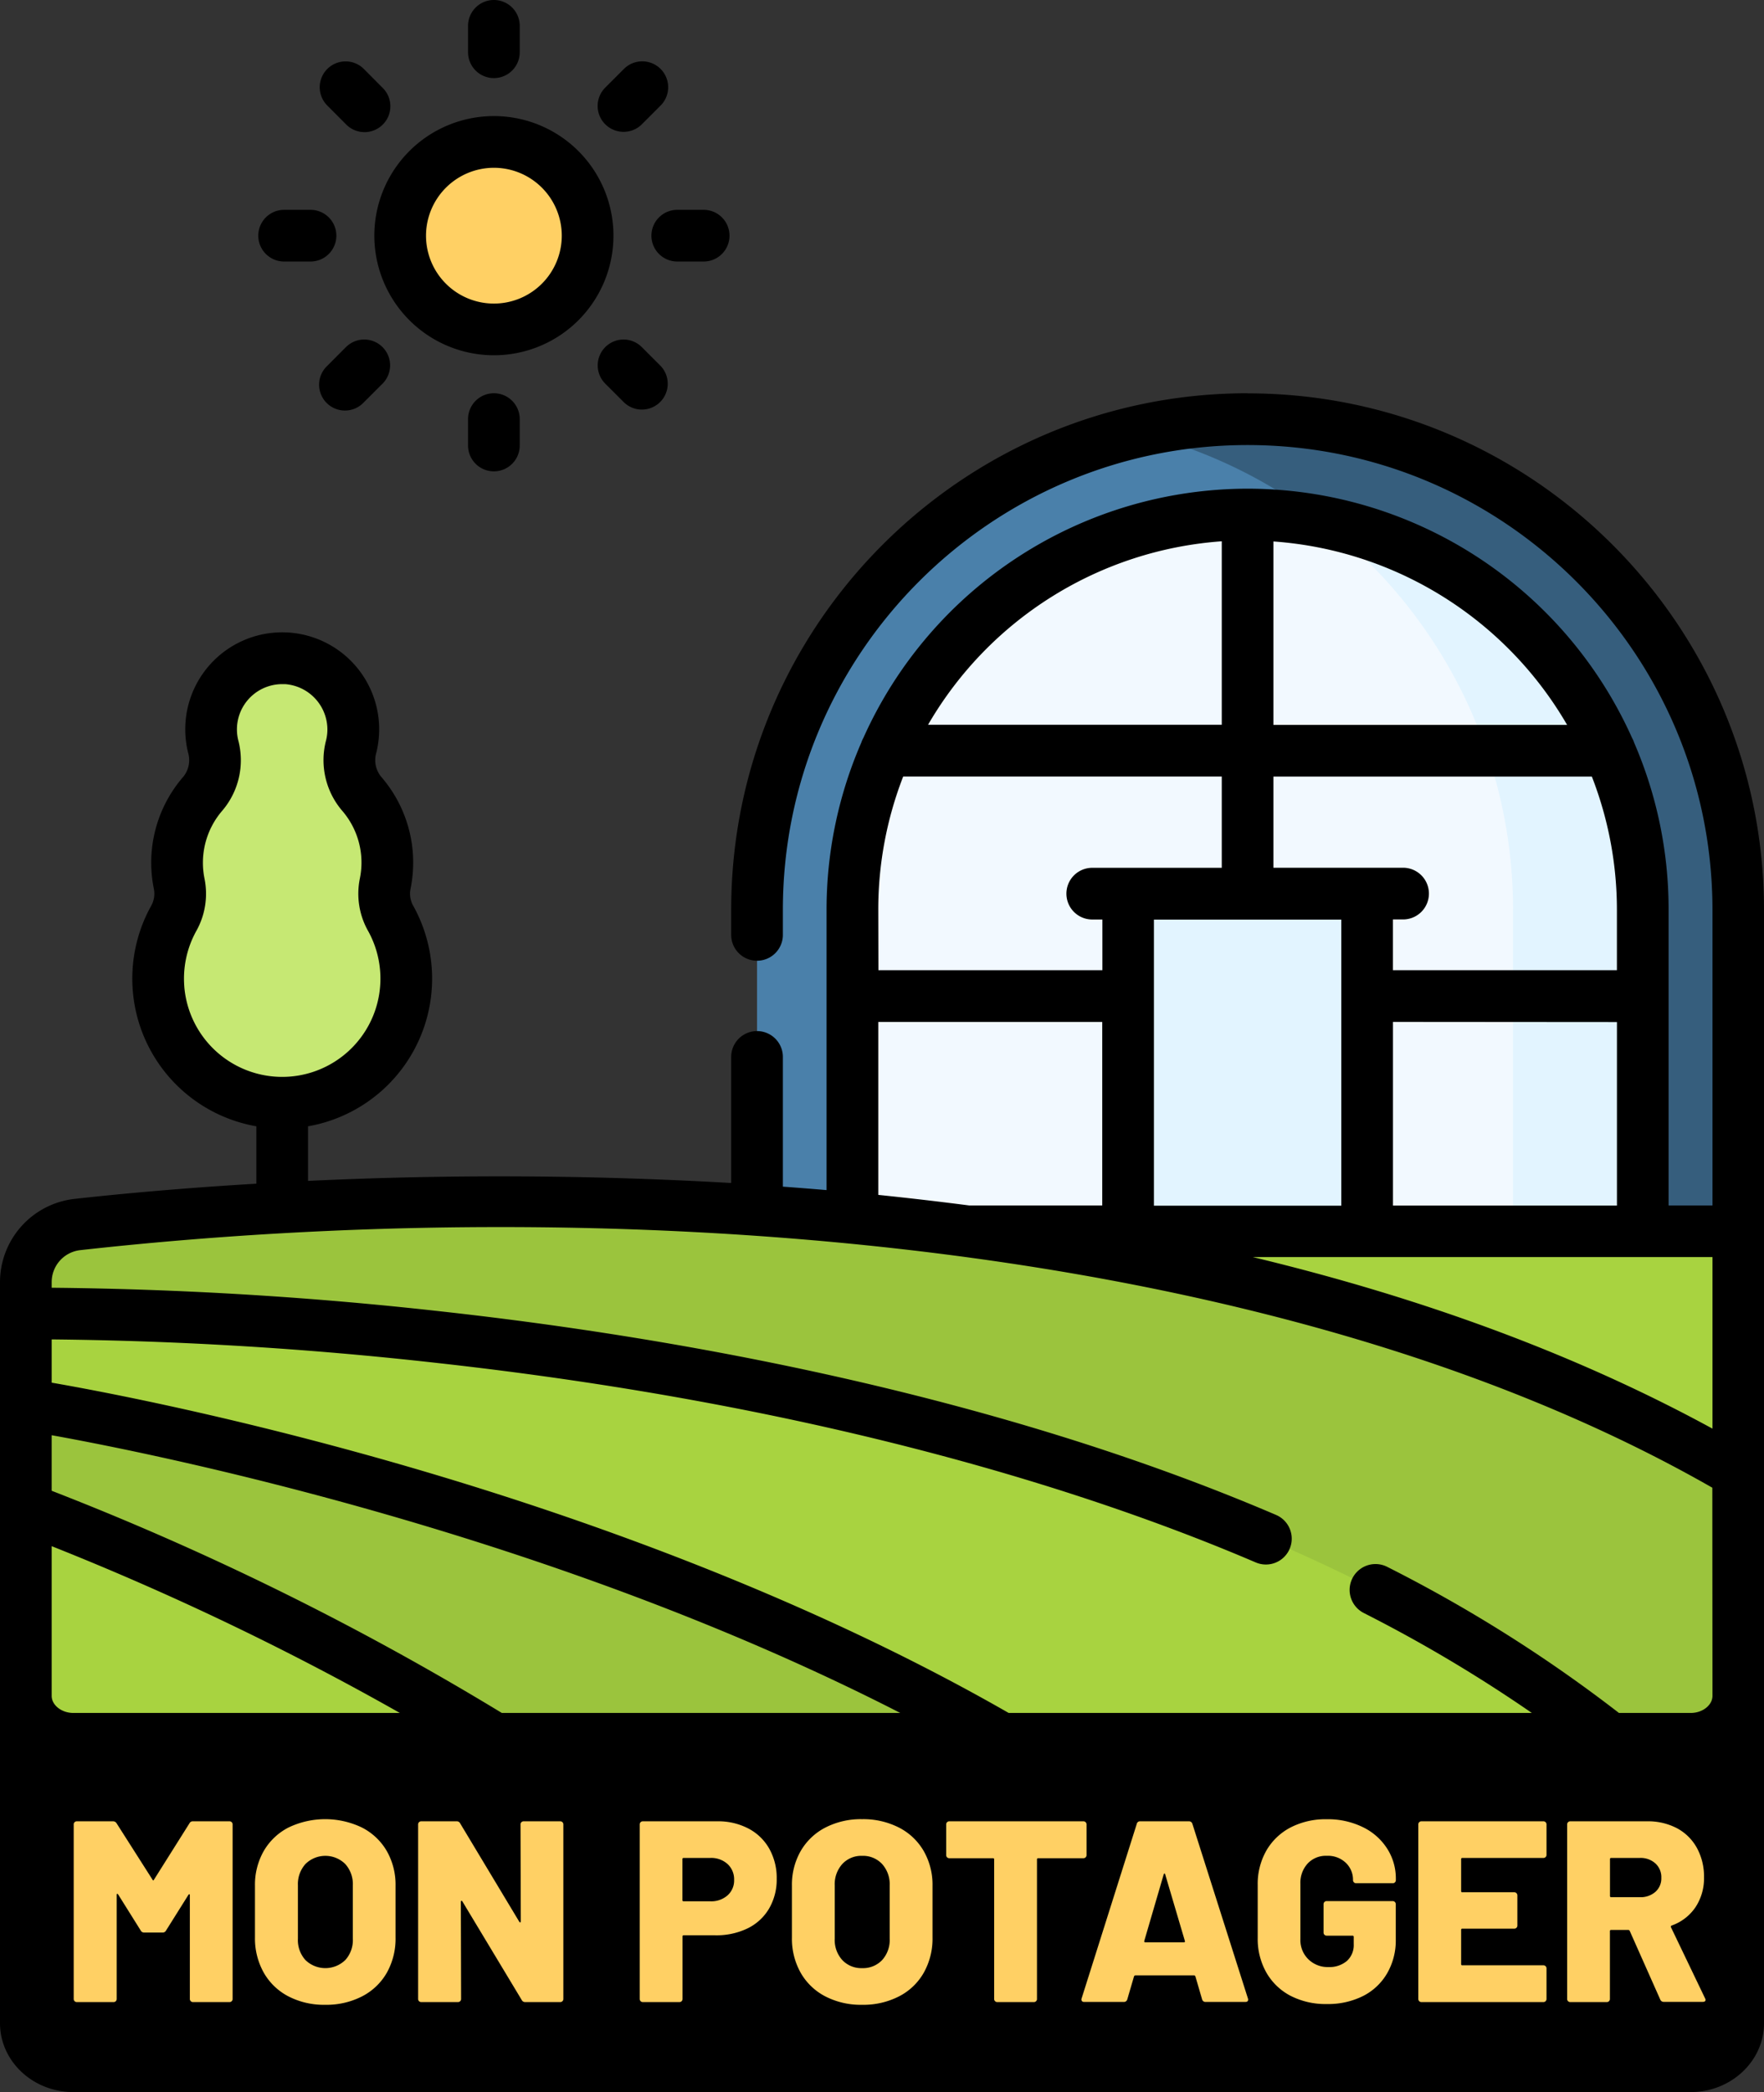 <svg xmlns="http://www.w3.org/2000/svg" viewBox="0 0 511.96 607"><rect x="0" y="0" width="511.96" height="607" fill="#333333" stroke="none"/><g id="Calque_2" data-name="Calque 2"><g id="Capa_1" data-name="Capa 1"><path d="M113.44,266.56a14.63,14.63,0,0,1-1.67-10,30.47,30.47,0,0,0-6.85-26.28,15.07,15.07,0,0,1-3-13.61,20.61,20.61,0,0,0-18.71-25.58,20.64,20.64,0,0,0-21.32,25.58,15.07,15.07,0,0,1-3,13.61A30.55,30.55,0,0,0,52,256.51a14.63,14.63,0,0,1-1.67,10.06,36,36,0,1,0,63.08,0Z" style="fill:#c6e873"/><path d="M219.71,369.25V264c0-78.51,63.87-142.38,142.38-142.38S504.46,185.47,504.46,264V369.25Z" style="fill:#4a80aa"/><path d="M476.77,369.25H247.4V264a114.69,114.69,0,1,1,229.37,0V369.25Z" style="fill:#f2f9ff"/><path d="M362.09,121.6a142.42,142.42,0,0,0-32.67,3.79c62.82,14.8,109.71,71.32,109.71,138.59V369.25h65.33V264c0-78.51-63.87-142.38-142.37-142.38Z" style="fill:#365e7d"/><path d="M476.77,369.25H247.4V264a114.69,114.69,0,1,1,229.37,0V369.25Z" style="fill:#f2f9ff"/><path d="M383.73,151.33A142.24,142.24,0,0,1,439.13,264V369.25h37.64V264a114.73,114.73,0,0,0-93-112.65Z" style="fill:#e2f4ff"/><path d="M327.4,259.27h69.37v110H327.4Z" style="fill:#e2f4ff"/><path d="M7.5,381.15V372a16.84,16.84,0,0,1,15-16.74c63.19-7,312.46-27,481.59,71.82l.39.65v64.3c0,6.87-6.17,12.44-13.77,12.44H467.17l-.29-.31C304.66,375.64,7.56,381.15,7.5,381.15Z" style="fill:#9bc43d"/><path d="M504.46,357.24V492.06c0,6.87-6.17,12.44-13.77,12.44H21.27c-7.61,0-13.77-5.57-13.77-12.44v-118a16.84,16.84,0,0,1,16.84-16.84Z" style="fill:#a8d340"/><path d="M7.5,381.15V372a16.84,16.84,0,0,1,15-16.74c63.19-7,312.46-27,481.59,71.82l.39.65v64.3c0,6.87-6.17,12.44-13.77,12.44H467.17l-.29-.31C304.66,375.64,7.56,381.15,7.5,381.15Z" style="fill:#9bc43d"/><path d="M7.5,407.53s156.93,23.92,283.25,97H143.34l-.31-.31C72.24,460.77,7.52,437.76,7.5,437.76Z" style="fill:#9bc43d"/><circle cx="143.34" cy="68.38" r="27.2" style="fill:#ffd064"/><path d="M143.34,22.66a7.5,7.5,0,0,0,7.5-7.5V7.5a7.5,7.5,0,0,0-15,0v7.66A7.5,7.5,0,0,0,143.34,22.66Z"/><path d="M135.84,121.6v7.66a7.5,7.5,0,0,0,15,0V121.6a7.5,7.5,0,0,0-15,0Z"/><path d="M181,38.25a7.48,7.48,0,0,0,5.3-2.2l5.42-5.42A7.5,7.5,0,0,0,181.08,20l-5.41,5.41A7.51,7.51,0,0,0,181,38.25Z"/><path d="M100.4,100.71,95,106.13a7.5,7.5,0,1,0,10.6,10.6l5.42-5.41a7.5,7.5,0,1,0-10.61-10.61Z"/><path d="M189.06,68.38a7.5,7.5,0,0,0,7.5,7.5h7.66a7.5,7.5,0,1,0,0-15h-7.66A7.5,7.5,0,0,0,189.06,68.38Z"/><path d="M82.46,75.88h7.66a7.5,7.5,0,1,0,0-15H82.46a7.5,7.5,0,0,0,0,15Z"/><path d="M175.67,100.71a7.5,7.5,0,0,0,0,10.61l5.41,5.41a7.5,7.5,0,0,0,10.61-10.6l-5.42-5.42a7.49,7.49,0,0,0-10.6,0Z"/><path d="M100.4,36.05A7.5,7.5,0,1,0,111,25.44L105.59,20A7.5,7.5,0,1,0,95,30.63Z"/><path d="M143.34,103.08a34.7,34.7,0,1,0-34.7-34.7A34.74,34.74,0,0,0,143.34,103.08Zm0-54.4a19.7,19.7,0,1,1-19.7,19.7A19.73,19.73,0,0,1,143.34,48.68Z"/><path d="M362.09,114.1c-82.65,0-149.88,67.23-149.88,149.87v7.28a7.5,7.5,0,0,0,15,0V264c0-74.37,60.5-134.87,134.87-134.87S497,189.6,497,264v85.76H484.27V264a121.56,121.56,0,0,0-10-48.52,7.36,7.36,0,0,0-.59-1.35A122.37,122.37,0,0,0,362.1,141.79h0a122.35,122.35,0,0,0-111.53,72.32,7.91,7.91,0,0,0-.6,1.36A121.5,121.5,0,0,0,239.89,264v81.3q-6.3-.54-12.68-1V306.66a7.5,7.5,0,0,0-15,0v36.58a1171.83,1171.83,0,0,0-122.81-.61V326.79A43.5,43.5,0,0,0,120,262.93a7.17,7.17,0,0,1-.89-4.87,38,38,0,0,0-8.54-32.75,7.62,7.62,0,0,1-1.37-6.86,28.14,28.14,0,1,0-54.59,0,7.63,7.63,0,0,1-1.37,6.87,38,38,0,0,0-8.55,32.74,7.24,7.24,0,0,1-.89,4.89,43.49,43.49,0,0,0,30.61,63.84v16.65c-23.29,1.38-41.52,3.16-52.76,4.41A24.33,24.33,0,0,0,0,372v215C0,598.05,9.54,607,21.27,607H490.69c11.73,0,21.27-9,21.27-19.94V264c0-82.64-67.23-149.87-149.88-149.87Zm7.49,43a107.32,107.32,0,0,1,85.24,53.23H369.58Zm0,68.22H462A106.57,106.57,0,0,1,469.27,264V281.5h-65V266.77h2.94a7.5,7.5,0,0,0,0-15H369.58Zm99.7,71.23v53.24h-65V296.5Zm-80-29.73v83H334.9v-83ZM354.59,157.05v53.23H269.35A107.32,107.32,0,0,1,354.59,157.05ZM254.9,264a106.55,106.55,0,0,1,7.23-38.7h92.46v26.49H317a7.5,7.5,0,0,0,0,15h2.94V281.5h-65Zm0,32.52h65v53.24H281.31q-13-1.69-26.41-3.07V296.5ZM53.49,286.21a28.51,28.51,0,0,1,3.43-16A22.09,22.09,0,0,0,59.37,255a23.1,23.1,0,0,1,5.17-19.82,22.57,22.57,0,0,0,4.62-20.34A13.14,13.14,0,0,1,81.9,198.5q.42,0,.84,0A13.24,13.24,0,0,1,95,210.94a12.93,12.93,0,0,1-.37,3.88,22.57,22.57,0,0,0,4.62,20.34,23,23,0,0,1,5.66,15.11,23.34,23.34,0,0,1-.49,4.72,22,22,0,0,0,2.45,15.19,28.51,28.51,0,1,1-53.39,16ZM21.27,497c-3.4,0-6.27-2.26-6.27-4.94V448.61A820.34,820.34,0,0,1,116.05,497Zm124.37,0A828.19,828.19,0,0,0,15,432.54V416.42c31.67,5.7,145,28.67,246.28,80.58ZM497,492.06c0,2.68-2.87,4.94-6.27,4.94H469.86a416.42,416.42,0,0,0-67.24-42.38A7.5,7.5,0,0,0,395.8,468a420.1,420.1,0,0,1,48.78,29H292.74c-65.5-37.56-138.81-61.83-189-75.61C61.26,409.72,28.3,403.48,15,401.17V388.62a1098.35,1098.35,0,0,1,111.45,6.79c114.39,12.64,192.56,38.47,238,57.92a7.49,7.49,0,1,0,5.9-13.78c-84.08-36-178.27-52-242.48-59.07A1109.9,1109.9,0,0,0,15,373.63V372a9.33,9.33,0,0,1,8.31-9.28c148-16.5,343.07-5.72,473.65,68.93Zm0-77.55c-38.68-21.1-83.25-37.72-133.39-49.77H497Z"/><path d="M56.06,528.44H66.61a.88.88,0,0,1,.64.26.86.86,0,0,1,.26.64V580a.82.82,0,0,1-.26.63.84.84,0,0,1-.64.26H56a.82.82,0,0,1-.63-.26.83.83,0,0,1-.27-.63v-30.1q0-.3-.15-.3c-.1,0-.2.07-.29.22L48.2,560.11a1.07,1.07,0,0,1-1.05.6H41.83a1.07,1.07,0,0,1-1-.6l-6.51-10.4c-.1-.15-.2-.23-.3-.23s-.15.1-.15.3V580a.89.89,0,0,1-.9.89H22.29a.89.89,0,0,1-.9-.89V529.34a.89.89,0,0,1,.9-.9H32.85a1.18,1.18,0,0,1,1,.6l10.4,16.32q.23.45.45,0L55,529A1.07,1.07,0,0,1,56.06,528.44Z" style="fill:#ffd064"/><path d="M83.72,579.24a17.48,17.48,0,0,1-7.15-6.85A20.21,20.21,0,0,1,74,562.14v-15a19.75,19.75,0,0,1,2.54-10.07,17.58,17.58,0,0,1,7.15-6.81,24.64,24.64,0,0,1,21.38,0,17.56,17.56,0,0,1,7.19,6.81,19.75,19.75,0,0,1,2.54,10.07v15a20.21,20.21,0,0,1-2.54,10.25,17.47,17.47,0,0,1-7.19,6.85,22.65,22.65,0,0,1-10.71,2.44A22.43,22.43,0,0,1,83.72,579.24Zm16.47-10.52a8.58,8.58,0,0,0,2.21-6.21V547a8.67,8.67,0,0,0-2.21-6.18,8.22,8.22,0,0,0-11.53,0,8.71,8.71,0,0,0-2.2,6.18v15.5a8.62,8.62,0,0,0,2.2,6.21,8.3,8.3,0,0,0,11.53,0Z" style="fill:#ffd064"/><path d="M151.33,528.7a.9.9,0,0,1,.64-.26H162.6a.89.89,0,0,1,.9.9V580a.89.89,0,0,1-.9.89H152.42a1.07,1.07,0,0,1-1-.6l-17.22-28.6q-.15-.23-.3-.18t-.15.33l.07,28.16a.89.89,0,0,1-.89.89H122.24a.89.89,0,0,1-.89-.89V529.34a.89.89,0,0,1,.89-.9H132.5a1.07,1.07,0,0,1,1.05.6l17.15,28.53c.1.15.19.21.3.19s.15-.14.15-.34l-.08-28.08A.9.9,0,0,1,151.33,528.7Z" style="fill:#ffd064"/><path d="M217.22,530.54a14.8,14.8,0,0,1,6.06,5.88,17.34,17.34,0,0,1,2.14,8.72,16.67,16.67,0,0,1-2.21,8.61,14.65,14.65,0,0,1-6.25,5.76,20.67,20.67,0,0,1-9.36,2h-9.14a.32.32,0,0,0-.37.37V580a.89.89,0,0,1-.9.89H186.56a.89.89,0,0,1-.9-.89V529.34a.89.89,0,0,1,.9-.9H208.2A18.85,18.85,0,0,1,217.22,530.54Zm-6.07,19.39a5.74,5.74,0,0,0,1.91-4.49,6,6,0,0,0-1.91-4.61,7.05,7.05,0,0,0-5-1.76h-7.72a.33.33,0,0,0-.37.38v11.83a.32.32,0,0,0,.37.37h7.72A7.12,7.12,0,0,0,211.15,549.93Z" style="fill:#ffd064"/><path d="M239.53,579.24a17.48,17.48,0,0,1-7.15-6.85,20.11,20.11,0,0,1-2.54-10.25v-15a19.65,19.65,0,0,1,2.54-10.07,17.58,17.58,0,0,1,7.15-6.81,22.54,22.54,0,0,1,10.67-2.44,22.79,22.79,0,0,1,10.71,2.44,17.48,17.48,0,0,1,7.18,6.81,19.65,19.65,0,0,1,2.55,10.07v15a20.12,20.12,0,0,1-2.55,10.25,17.38,17.38,0,0,1-7.18,6.85,22.67,22.67,0,0,1-10.71,2.44A22.43,22.43,0,0,1,239.53,579.24ZM256,568.72a8.62,8.62,0,0,0,2.21-6.21V547a8.71,8.71,0,0,0-2.21-6.18,7.57,7.57,0,0,0-5.8-2.36,7.49,7.49,0,0,0-5.73,2.36,8.71,8.71,0,0,0-2.21,6.18v15.5a8.62,8.62,0,0,0,2.21,6.21,7.54,7.54,0,0,0,5.73,2.33A7.62,7.62,0,0,0,256,568.72Z" style="fill:#ffd064"/><path d="M315.08,528.7a.9.9,0,0,1,.26.64v8.91a.89.89,0,0,1-.9.9h-13.1a.33.33,0,0,0-.38.37V580a.82.82,0,0,1-.26.63.84.84,0,0,1-.63.26H289.43a.82.82,0,0,1-.63-.26.83.83,0,0,1-.27-.63V539.52a.32.32,0,0,0-.37-.37H275.51a.88.88,0,0,1-.64-.26.86.86,0,0,1-.26-.64v-8.91a.86.86,0,0,1,.26-.64.88.88,0,0,1,.64-.26h38.93A.9.9,0,0,1,315.08,528.7Z" style="fill:#ffd064"/><path d="M348.88,580.1l-1.94-6.66c-.1-.2-.23-.3-.38-.3H329.49c-.15,0-.27.1-.37.3l-1.95,6.66a1,1,0,0,1-1.05.75H314.67a.83.83,0,0,1-.68-.26.81.81,0,0,1-.07-.78l16-50.62a.94.94,0,0,1,1-.75h14.15a1,1,0,0,1,1,.75l16.1,50.62a1,1,0,0,1,.07.37c0,.45-.27.67-.82.67H349.93A1,1,0,0,1,348.88,580.1Zm-16.47-16.54h11.16q.45,0,.3-.45l-5.69-19.24c-.05-.2-.13-.29-.23-.27a.37.37,0,0,0-.22.27l-5.62,19.24Q332,563.56,332.41,563.56Z" style="fill:#ffd064"/><path d="M374.53,579.06a17.32,17.32,0,0,1-7-6.74,19.74,19.74,0,0,1-2.51-10V546.94a19.52,19.52,0,0,1,2.51-10,17.36,17.36,0,0,1,7-6.7,22.13,22.13,0,0,1,10.52-2.4,23.05,23.05,0,0,1,10.48,2.29,17.24,17.24,0,0,1,7.07,6.25,16,16,0,0,1,2.51,8.76v.37a.88.88,0,0,1-.26.64.84.84,0,0,1-.64.26H393.58a.82.82,0,0,1-.63-.26.85.85,0,0,1-.27-.64,6.78,6.78,0,0,0-2.06-5,7.53,7.53,0,0,0-5.57-2.06,7.2,7.2,0,0,0-5.54,2.25,8.22,8.22,0,0,0-2.1,5.84v16.1a7.75,7.75,0,0,0,2.32,5.84,8,8,0,0,0,5.84,2.25,7.83,7.83,0,0,0,5.32-1.76,6.2,6.2,0,0,0,2-4.91V562a.34.34,0,0,0-.38-.38h-7.48a.88.88,0,0,1-.64-.26.86.86,0,0,1-.26-.64v-8.23a.86.86,0,0,1,.26-.64.88.88,0,0,1,.64-.26h19.16a.88.88,0,0,1,.64.26.9.9,0,0,1,.26.64v10.18a19.05,19.05,0,0,1-2.51,9.88,16.89,16.89,0,0,1-7,6.59,22.74,22.74,0,0,1-10.52,2.32A22.24,22.24,0,0,1,374.53,579.06Z" style="fill:#ffd064"/><path d="M448.58,538.81a.86.86,0,0,1-.64.26H424.43a.33.33,0,0,0-.37.38v9.21a.32.32,0,0,0,.37.37h15.05a.89.89,0,0,1,.9.9v8.76a.89.89,0,0,1-.9.9H424.43a.32.32,0,0,0-.37.37v9.89a.32.32,0,0,0,.37.37h23.51a.89.89,0,0,1,.9.9V580a.89.89,0,0,1-.9.89H412.52a.89.89,0,0,1-.89-.89V529.34a.89.89,0,0,1,.89-.9h35.42a.89.89,0,0,1,.9.9v8.84A.86.86,0,0,1,448.58,538.81Z" style="fill:#ffd064"/><path d="M481.86,580.18,473,560.26a.48.48,0,0,0-.45-.3h-4.94a.33.33,0,0,0-.37.38V580a.89.89,0,0,1-.9.89H455.73a.84.84,0,0,1-.64-.26.82.82,0,0,1-.26-.63V529.34a.86.86,0,0,1,.26-.64.88.88,0,0,1,.64-.26H478a18.1,18.1,0,0,1,8.69,2,14.29,14.29,0,0,1,5.8,5.73,17.25,17.25,0,0,1,2.06,8.5,15.19,15.19,0,0,1-2.47,8.69,13.94,13.94,0,0,1-6.89,5.31.36.36,0,0,0-.22.53l9.88,20.59a1.17,1.17,0,0,1,.15.44c0,.4-.28.6-.82.6H482.91A1.06,1.06,0,0,1,481.86,580.18Zm-14.6-40.73v10.63a.33.33,0,0,0,.37.38h8.31a6.49,6.49,0,0,0,4.49-1.54,5.19,5.19,0,0,0,1.73-4.08,5.39,5.39,0,0,0-1.73-4.19,6.37,6.37,0,0,0-4.49-1.58h-8.31A.33.33,0,0,0,467.26,539.45Z" style="fill:#ffd064"/></g></g></svg>